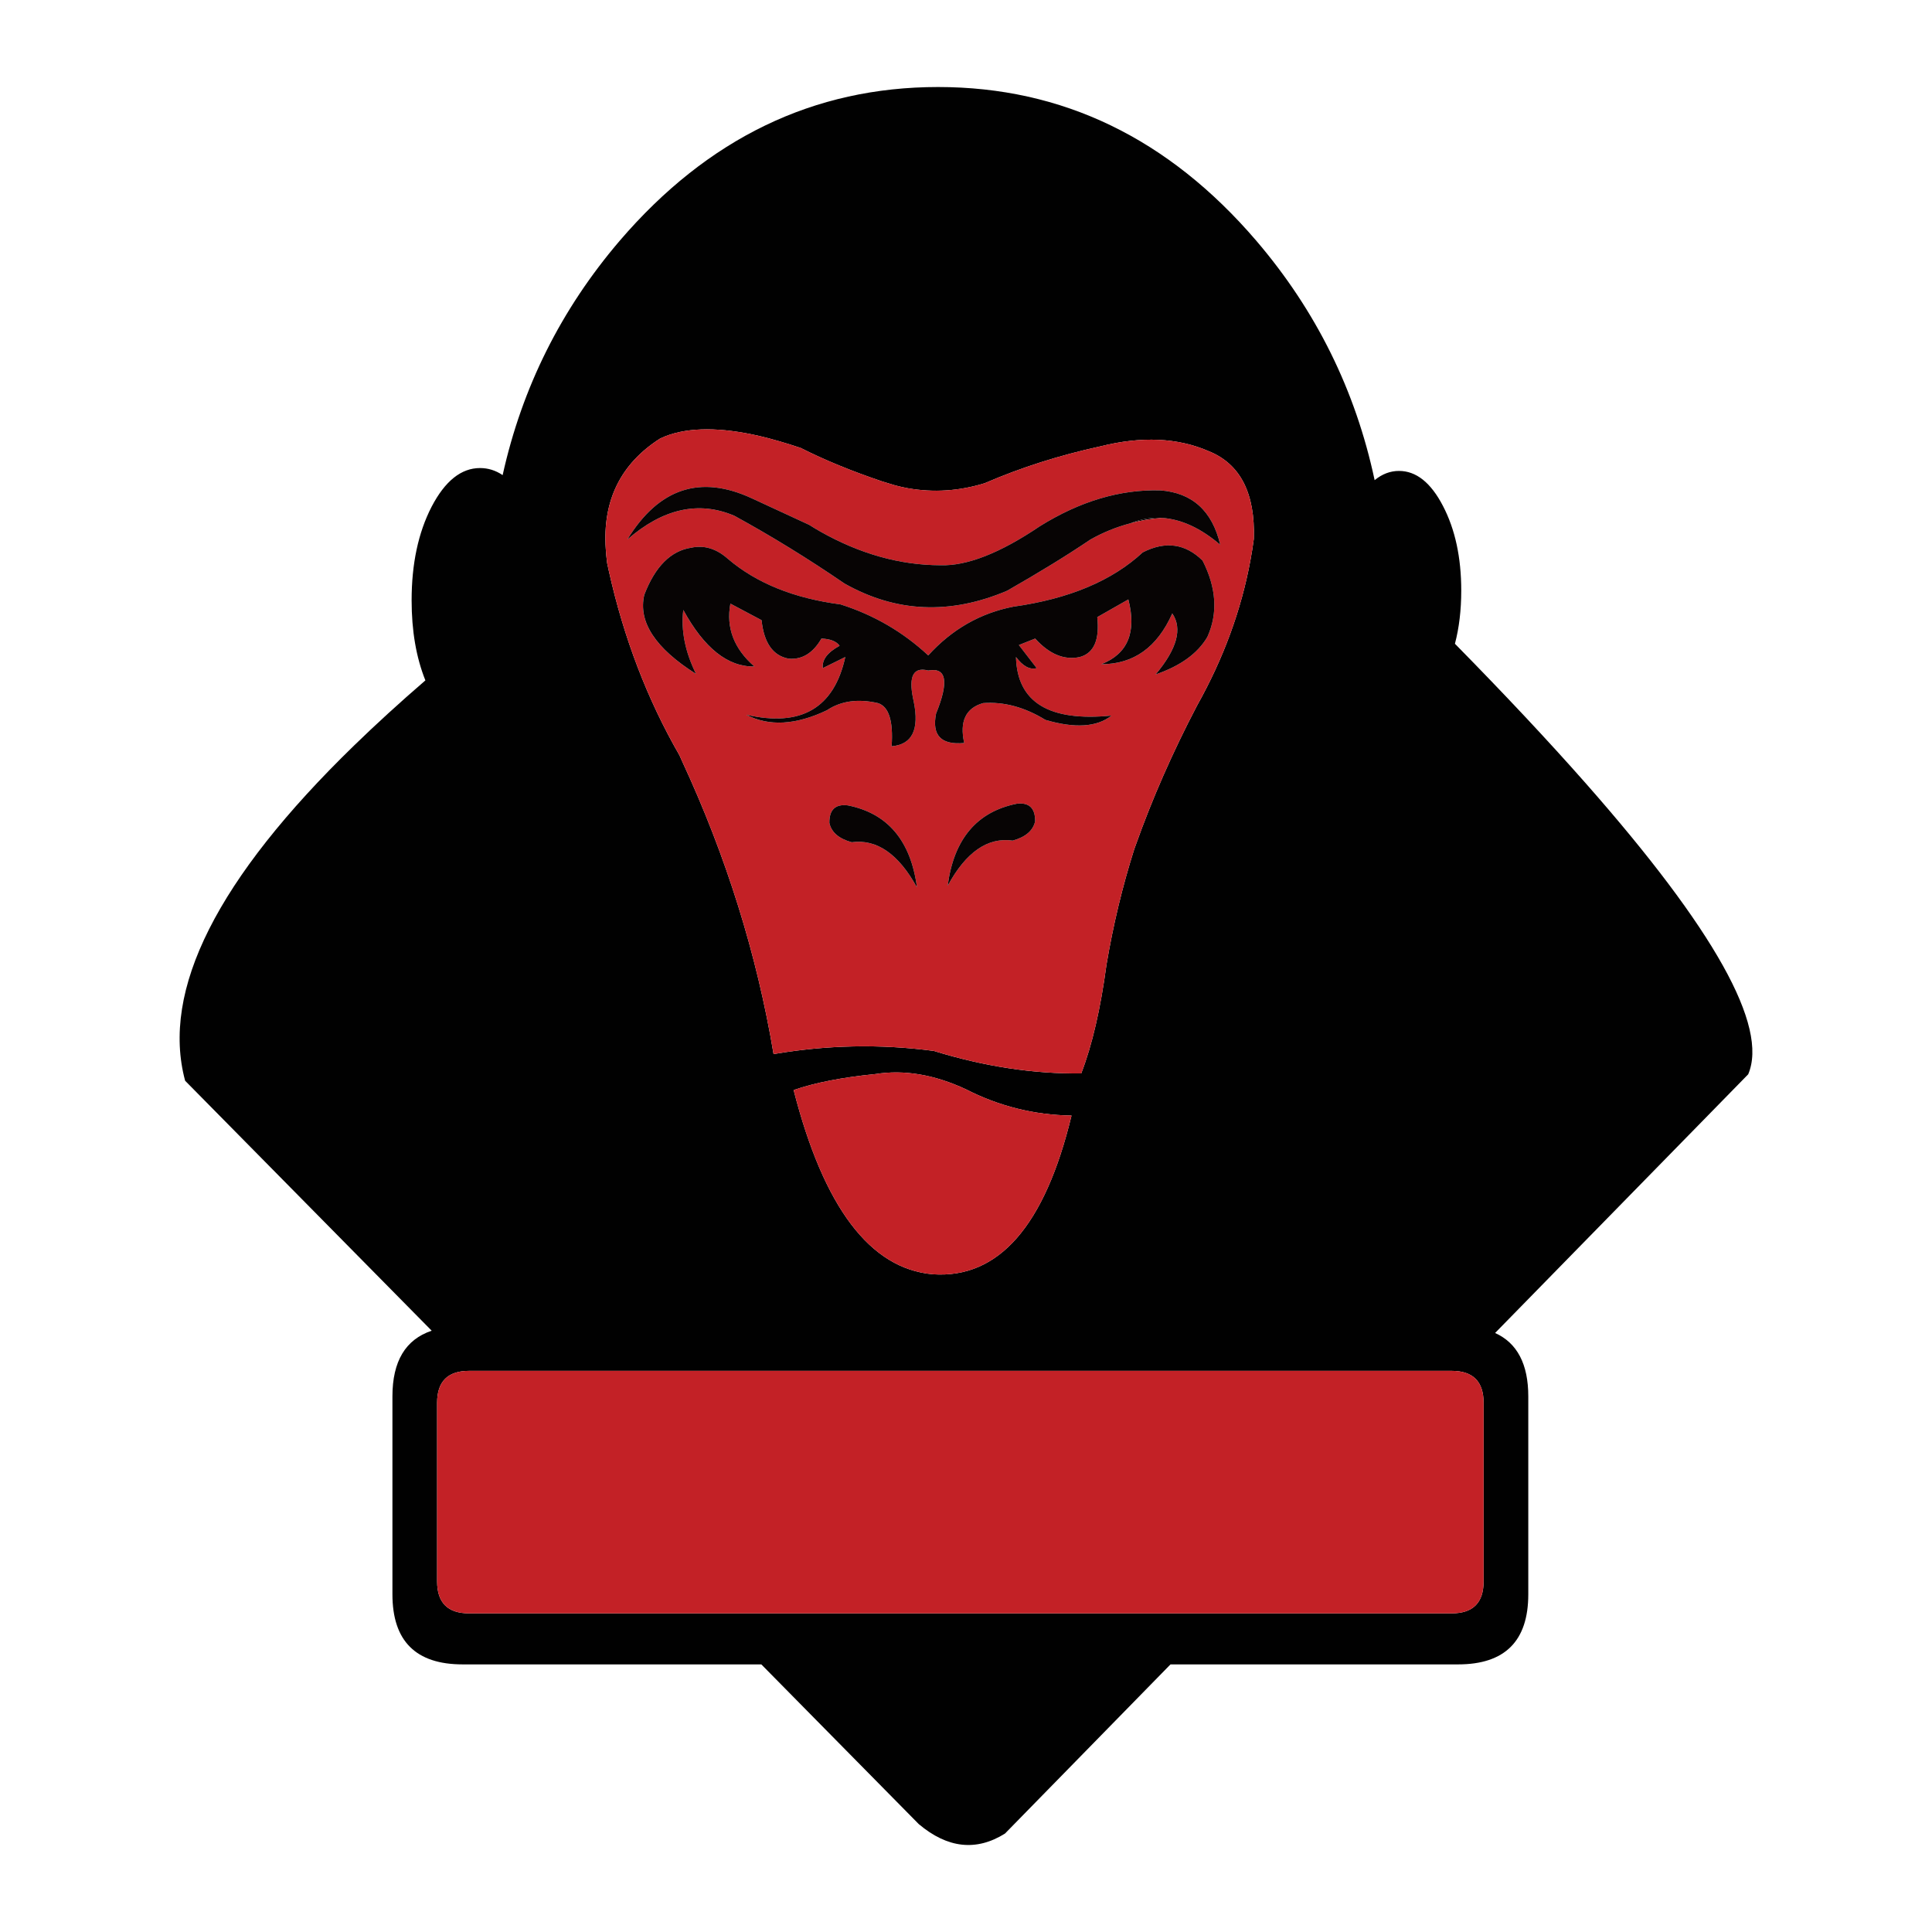 <?xml version="1.0" encoding="utf-8"?>
<!-- Generator: Adobe Illustrator 16.0.0, SVG Export Plug-In . SVG Version: 6.00 Build 0)  -->
<!DOCTYPE svg PUBLIC "-//W3C//DTD SVG 1.1//EN" "http://www.w3.org/Graphics/SVG/1.1/DTD/svg11.dtd">
<svg version="1.1" id="Layer_1" xmlns="http://www.w3.org/2000/svg" xmlns:xlink="http://www.w3.org/1999/xlink" x="0px" y="0px"
	 width="300px" height="300px" viewBox="0 0 300 300" enable-background="new 0 0 300 300" xml:space="preserve">
<g>
	<path fill-rule="evenodd" clip-rule="evenodd" fill="#010101" d="M217.236,73.126c2.668,0,4.943,1.811,6.824,5.432
		c1.895,3.632,2.842,8.018,2.842,13.154c0,3.005-0.326,5.757-0.98,8.252c7.738,7.869,14.502,15.083,20.291,21.644
		c19.996,22.688,28.412,37.757,25.248,45.207l-39.303,40.17c3.436,1.555,5.154,4.835,5.154,9.842v30.739
		c0,7.253-3.635,10.88-10.898,10.88h-44.66l-25.701,26.27c-4.456,2.783-8.918,2.292-13.388-1.472l-24.446-24.798H71.834
		c-7.266,0-10.898-3.627-10.898-10.88v-30.739c0-5.438,2.03-8.837,6.096-10.195l-38.286-38.815
		c-3.777-14.038,4.966-31.387,26.23-52.049c3.373-3.28,7.065-6.653,11.078-10.116c-1.427-3.555-2.138-7.697-2.138-12.429
		c0-5.672,1.031-10.513,3.098-14.525c2.091-4.013,4.6-6.019,7.528-6.019c1.253,0,2.424,0.365,3.508,1.097
		C81.067,60.156,87.131,48.02,96.24,37.37c13.645-15.905,30.12-23.858,49.422-23.858c19.304,0,35.771,7.954,49.404,23.858
		c9.291,10.859,15.422,23.256,18.387,37.189C214.617,73.604,215.877,73.126,217.236,73.126z M225.412,212.866H72.835
		c-3.309,0-4.961,1.652-4.961,4.959v27.739c0,3.307,1.652,4.959,4.961,4.959h152.577c3.309,0,4.961-1.652,4.961-4.959v-27.739
		C230.373,214.519,228.721,212.866,225.412,212.866z M170.893,69.304c-6.365,1.385-12.357,3.293-17.977,5.725
		c-3.971,1.227-7.957,1.489-11.958,0.783c-0.626-0.117-1.267-0.26-1.919-0.431c-0.719-0.222-1.406-0.431-2.059-0.627
		c-4.731-1.594-8.947-3.325-12.644-5.194c-2.262-0.758-4.379-1.374-6.354-1.844c-6.075-1.398-10.946-1.398-14.605,0
		c-0.286,0.119-0.576,0.243-0.862,0.373c-6.143,3.922-8.958,9.632-8.45,17.134c0.04,0.719,0.113,1.464,0.216,2.236
		c0.077,0.391,0.164,0.783,0.254,1.176c2.315,10.415,5.974,19.97,10.98,28.661c0.13,0.286,0.26,0.582,0.392,0.881
		c6.888,14.861,11.625,30.028,14.213,45.502c8.3-1.425,16.592-1.589,24.877-0.491c7.855,2.418,15.488,3.582,22.896,3.491
		c1.688-4.353,2.994-9.985,3.924-16.9c1.045-6.194,2.482-12.173,4.313-17.938c0.078-0.196,0.15-0.391,0.215-0.587
		c2.561-7.214,5.736-14.441,9.527-21.683c4.104-7.317,6.869-14.84,8.291-22.563c0.211-1.124,0.389-2.234,0.531-3.333
		c0.223-7.095-2.104-11.631-6.979-13.605C182.879,67.964,177.271,67.71,170.893,69.304z M166.385,173.225
		c-5.803-0.09-11.277-1.457-16.427-4.096c-4.901-2.275-9.574-3.06-14.018-2.352c-5.202,0.521-9.437,1.351-12.704,2.487
		c4.666,18.22,11.874,27.755,21.625,28.604C155.08,198.561,162.254,190.348,166.385,173.225z M180.42,80.419
		c-1.684,0.119-3.318,0.399-4.9,0.843C177.143,80.596,178.775,80.316,180.42,80.419z"/>
	<path fill-rule="evenodd" clip-rule="evenodd" fill="#C32126" d="M170.893,69.304c6.379-1.594,11.986-1.34,16.822,0.764
		c4.875,1.974,7.201,6.51,6.979,13.605c-0.143,1.099-0.32,2.21-0.531,3.333c-1.422,7.724-4.188,15.246-8.291,22.563
		c-3.791,7.242-6.967,14.469-9.527,21.683c-0.064,0.196-0.137,0.391-0.215,0.587c-1.83,5.765-3.268,11.744-4.313,17.938
		c-0.93,6.915-2.236,12.548-3.924,16.9c-7.408,0.091-15.041-1.073-22.896-3.491c-8.285-1.098-16.577-0.934-24.877,0.491
		c-2.588-15.474-7.325-30.641-14.213-45.502c-0.132-0.299-0.262-0.595-0.392-0.881c-5.006-8.691-8.665-18.246-10.98-28.661
		c-0.09-0.394-0.177-0.785-0.254-1.176c-0.104-0.772-0.177-1.517-0.216-2.236c-0.508-7.502,2.307-13.212,8.45-17.134
		c0.286-0.13,0.576-0.254,0.862-0.373c3.659-1.398,8.53-1.398,14.605,0c1.974,0.47,4.091,1.086,6.354,1.844
		c3.696,1.869,7.912,3.601,12.644,5.194c0.653,0.196,1.34,0.405,2.059,0.627c0.653,0.171,1.293,0.314,1.919,0.431
		c4.001,0.706,7.987,0.444,11.958-0.783C158.535,72.598,164.527,70.689,170.893,69.304z M225.412,212.866
		c3.309,0,4.961,1.652,4.961,4.959v27.739c0,3.307-1.652,4.959-4.961,4.959H72.835c-3.309,0-4.961-1.652-4.961-4.959v-27.739
		c0-3.307,1.652-4.959,4.961-4.959H225.412z M180.42,80.419c3.008,0.196,6.027,1.588,9.059,4.176
		c-1.24-5.268-4.346-8.083-9.313-8.45c-6.232-0.169-12.469,1.686-18.701,5.569c-6.182,4.182-11.346,6.201-15.488,6.056
		c-6.26-0.024-12.45-1.763-18.566-5.213c-0.599-0.341-1.188-0.693-1.762-1.06l-8.902-4.116c-8.01-3.713-14.461-1.575-19.347,6.41
		c5.541-4.824,11.081-6.058,16.622-3.706c5.712,3.124,11.417,6.632,17.115,10.528c7.983,4.51,16.402,4.88,25.25,1.118
		c5.059-2.889,9.365-5.535,12.918-7.94c1.988-1.124,4.061-1.967,6.215-2.529C177.102,80.818,178.736,80.538,180.42,80.419z
		 M166.385,173.225c-4.131,17.123-11.305,25.336-21.524,24.644c-9.75-0.849-16.959-10.384-21.625-28.604
		c3.267-1.137,7.502-1.967,12.704-2.487c4.444-0.708,9.117,0.076,14.018,2.352C155.107,171.768,160.582,173.135,166.385,173.225z
		 M118.256,96.3c0.367,3.529,1.766,5.52,4.197,5.979c2.089,0.183,3.789-0.856,5.096-3.119c1.385,0.053,2.326,0.425,2.823,1.118
		c-1.897,1.033-2.765,2.189-2.608,3.47l3.489-1.726c-1.739,7.946-6.868,10.933-15.388,8.958c3.527,1.844,7.703,1.615,12.527-0.685
		c2.181-1.451,4.822-1.824,7.92-1.118c1.697,0.523,2.411,2.757,2.138,6.704c3.188-0.26,4.331-2.581,3.429-6.958
		c-0.04-0.145-0.072-0.301-0.098-0.471c-0.719-3.476,0.064-4.921,2.353-4.332c2.836-0.523,3.241,1.705,1.216,6.685
		c-0.681,3.384,0.777,4.907,4.37,4.568c-0.743-3.359,0.237-5.424,2.942-6.196c3.229-0.235,6.449,0.634,9.664,2.609
		c4.588,1.346,8.012,1.124,10.271-0.668c-9.709,0.967-14.656-2.064-14.838-9.096c1.084,1.438,2.156,2.014,3.215,1.726l-2.764-3.587
		l2.527-1.001c2.209,2.432,4.523,3.386,6.941,2.863c2.182-0.601,3.084-2.665,2.705-6.194l4.822-2.746
		c1.307,5.099-0.09,8.451-4.195,10.058c5.02,0,8.689-2.627,11.018-7.882c1.607,2.353,0.744,5.509-2.588,9.471
		c3.854-1.321,6.535-3.262,8.037-5.823c1.66-3.672,1.41-7.626-0.744-11.86c-2.68-2.641-5.775-3.064-9.291-1.274
		c-4.748,4.404-11.438,7.214-20.076,8.43c-5.137,0.994-9.548,3.516-13.233,7.568c-3.922-3.647-8.461-6.288-13.626-7.922
		c-7.212-0.941-13.035-3.292-17.465-7.056c-1.792-1.596-3.693-2.177-5.707-1.745c-3.175,0.482-5.606,2.921-7.291,7.312
		c-0.982,4.195,1.698,8.292,8.036,12.292c-1.697-3.437-2.36-6.751-1.98-9.939c3.241,5.934,6.92,8.86,11.037,8.781
		c-3.175-2.77-4.416-6.024-3.723-9.762L118.256,96.3z M128.785,127.783c0.313,1.451,1.47,2.451,3.47,3
		c3.894-0.523,7.272,1.816,10.135,7.018c-0.967-7.267-4.549-11.514-10.744-12.743C129.712,124.822,128.758,125.731,128.785,127.783z
		 M160.738,127.529c0.014-2.051-0.941-2.96-2.861-2.725c-6.195,1.242-9.77,5.488-10.724,12.743
		c2.836-5.229,6.201-7.568,10.095-7.018C159.25,129.979,160.412,128.98,160.738,127.529z"/>
	<path fill-rule="evenodd" clip-rule="evenodd" fill="#070404" d="M180.42,80.419c-1.645-0.104-3.277,0.177-4.9,0.843
		c-2.154,0.563-4.227,1.406-6.215,2.529c-3.553,2.405-7.859,5.052-12.918,7.94c-8.848,3.762-17.266,3.392-25.25-1.118
		c-5.699-3.896-11.403-7.404-17.115-10.528c-5.541-2.353-11.082-1.118-16.622,3.706c4.886-7.985,11.337-10.124,19.347-6.41
		l8.902,4.116c0.574,0.367,1.163,0.719,1.762,1.06c6.117,3.45,12.307,5.188,18.566,5.213c4.142,0.145,9.306-1.875,15.488-6.056
		c6.232-3.883,12.469-5.738,18.701-5.569c4.967,0.367,8.072,3.183,9.313,8.45C186.447,82.008,183.428,80.615,180.42,80.419z
		 M118.256,96.3l-4.84-2.569c-0.693,3.738,0.547,6.992,3.723,9.762c-4.116,0.079-7.795-2.847-11.037-8.781
		c-0.38,3.188,0.283,6.502,1.98,9.939c-6.338-4-9.019-8.097-8.036-12.292c1.685-4.391,4.116-6.83,7.291-7.312
		c2.014-0.433,3.915,0.149,5.707,1.745c4.43,3.764,10.253,6.115,17.465,7.056c5.165,1.634,9.704,4.274,13.626,7.922
		c3.685-4.052,8.096-6.574,13.233-7.568c8.639-1.216,15.328-4.026,20.076-8.43c3.516-1.79,6.611-1.366,9.291,1.274
		c2.154,4.234,2.404,8.188,0.744,11.86c-1.502,2.562-4.184,4.502-8.037,5.823c3.332-3.962,4.195-7.118,2.588-9.471
		c-2.328,5.255-5.998,7.882-11.018,7.882c4.105-1.607,5.502-4.959,4.195-10.058l-4.822,2.746c0.379,3.529-0.523,5.593-2.705,6.194
		c-2.418,0.523-4.732-0.431-6.941-2.863l-2.527,1.001l2.764,3.587c-1.059,0.288-2.131-0.288-3.215-1.726
		c0.182,7.031,5.129,10.063,14.838,9.096c-2.26,1.792-5.684,2.014-10.271,0.668c-3.215-1.975-6.436-2.844-9.664-2.609
		c-2.705,0.772-3.685,2.836-2.942,6.196c-3.593,0.339-5.051-1.184-4.37-4.568c2.025-4.979,1.621-7.208-1.216-6.685
		c-2.289-0.589-3.071,0.856-2.353,4.332c0.026,0.169,0.059,0.326,0.098,0.471c0.901,4.377-0.241,6.698-3.429,6.958
		c0.273-3.947-0.44-6.181-2.138-6.704c-3.098-0.706-5.739-0.333-7.92,1.118c-4.824,2.3-9,2.529-12.527,0.685
		c8.52,1.974,13.648-1.013,15.388-8.958l-3.489,1.726c-0.156-1.281,0.711-2.437,2.608-3.47c-0.497-0.693-1.438-1.065-2.823-1.118
		c-1.308,2.262-3.007,3.301-5.096,3.119C120.022,101.82,118.624,99.829,118.256,96.3z M128.785,127.783
		c-0.026-2.051,0.928-2.96,2.861-2.725c6.195,1.229,9.777,5.477,10.744,12.743c-2.862-5.202-6.241-7.541-10.135-7.018
		C130.254,130.233,129.097,129.234,128.785,127.783z M160.738,127.529c-0.326,1.451-1.488,2.45-3.49,3
		c-3.894-0.55-7.258,1.79-10.095,7.018c0.954-7.255,4.528-11.501,10.724-12.743C159.797,124.568,160.752,125.478,160.738,127.529z"
		/>
</g>
</svg>
